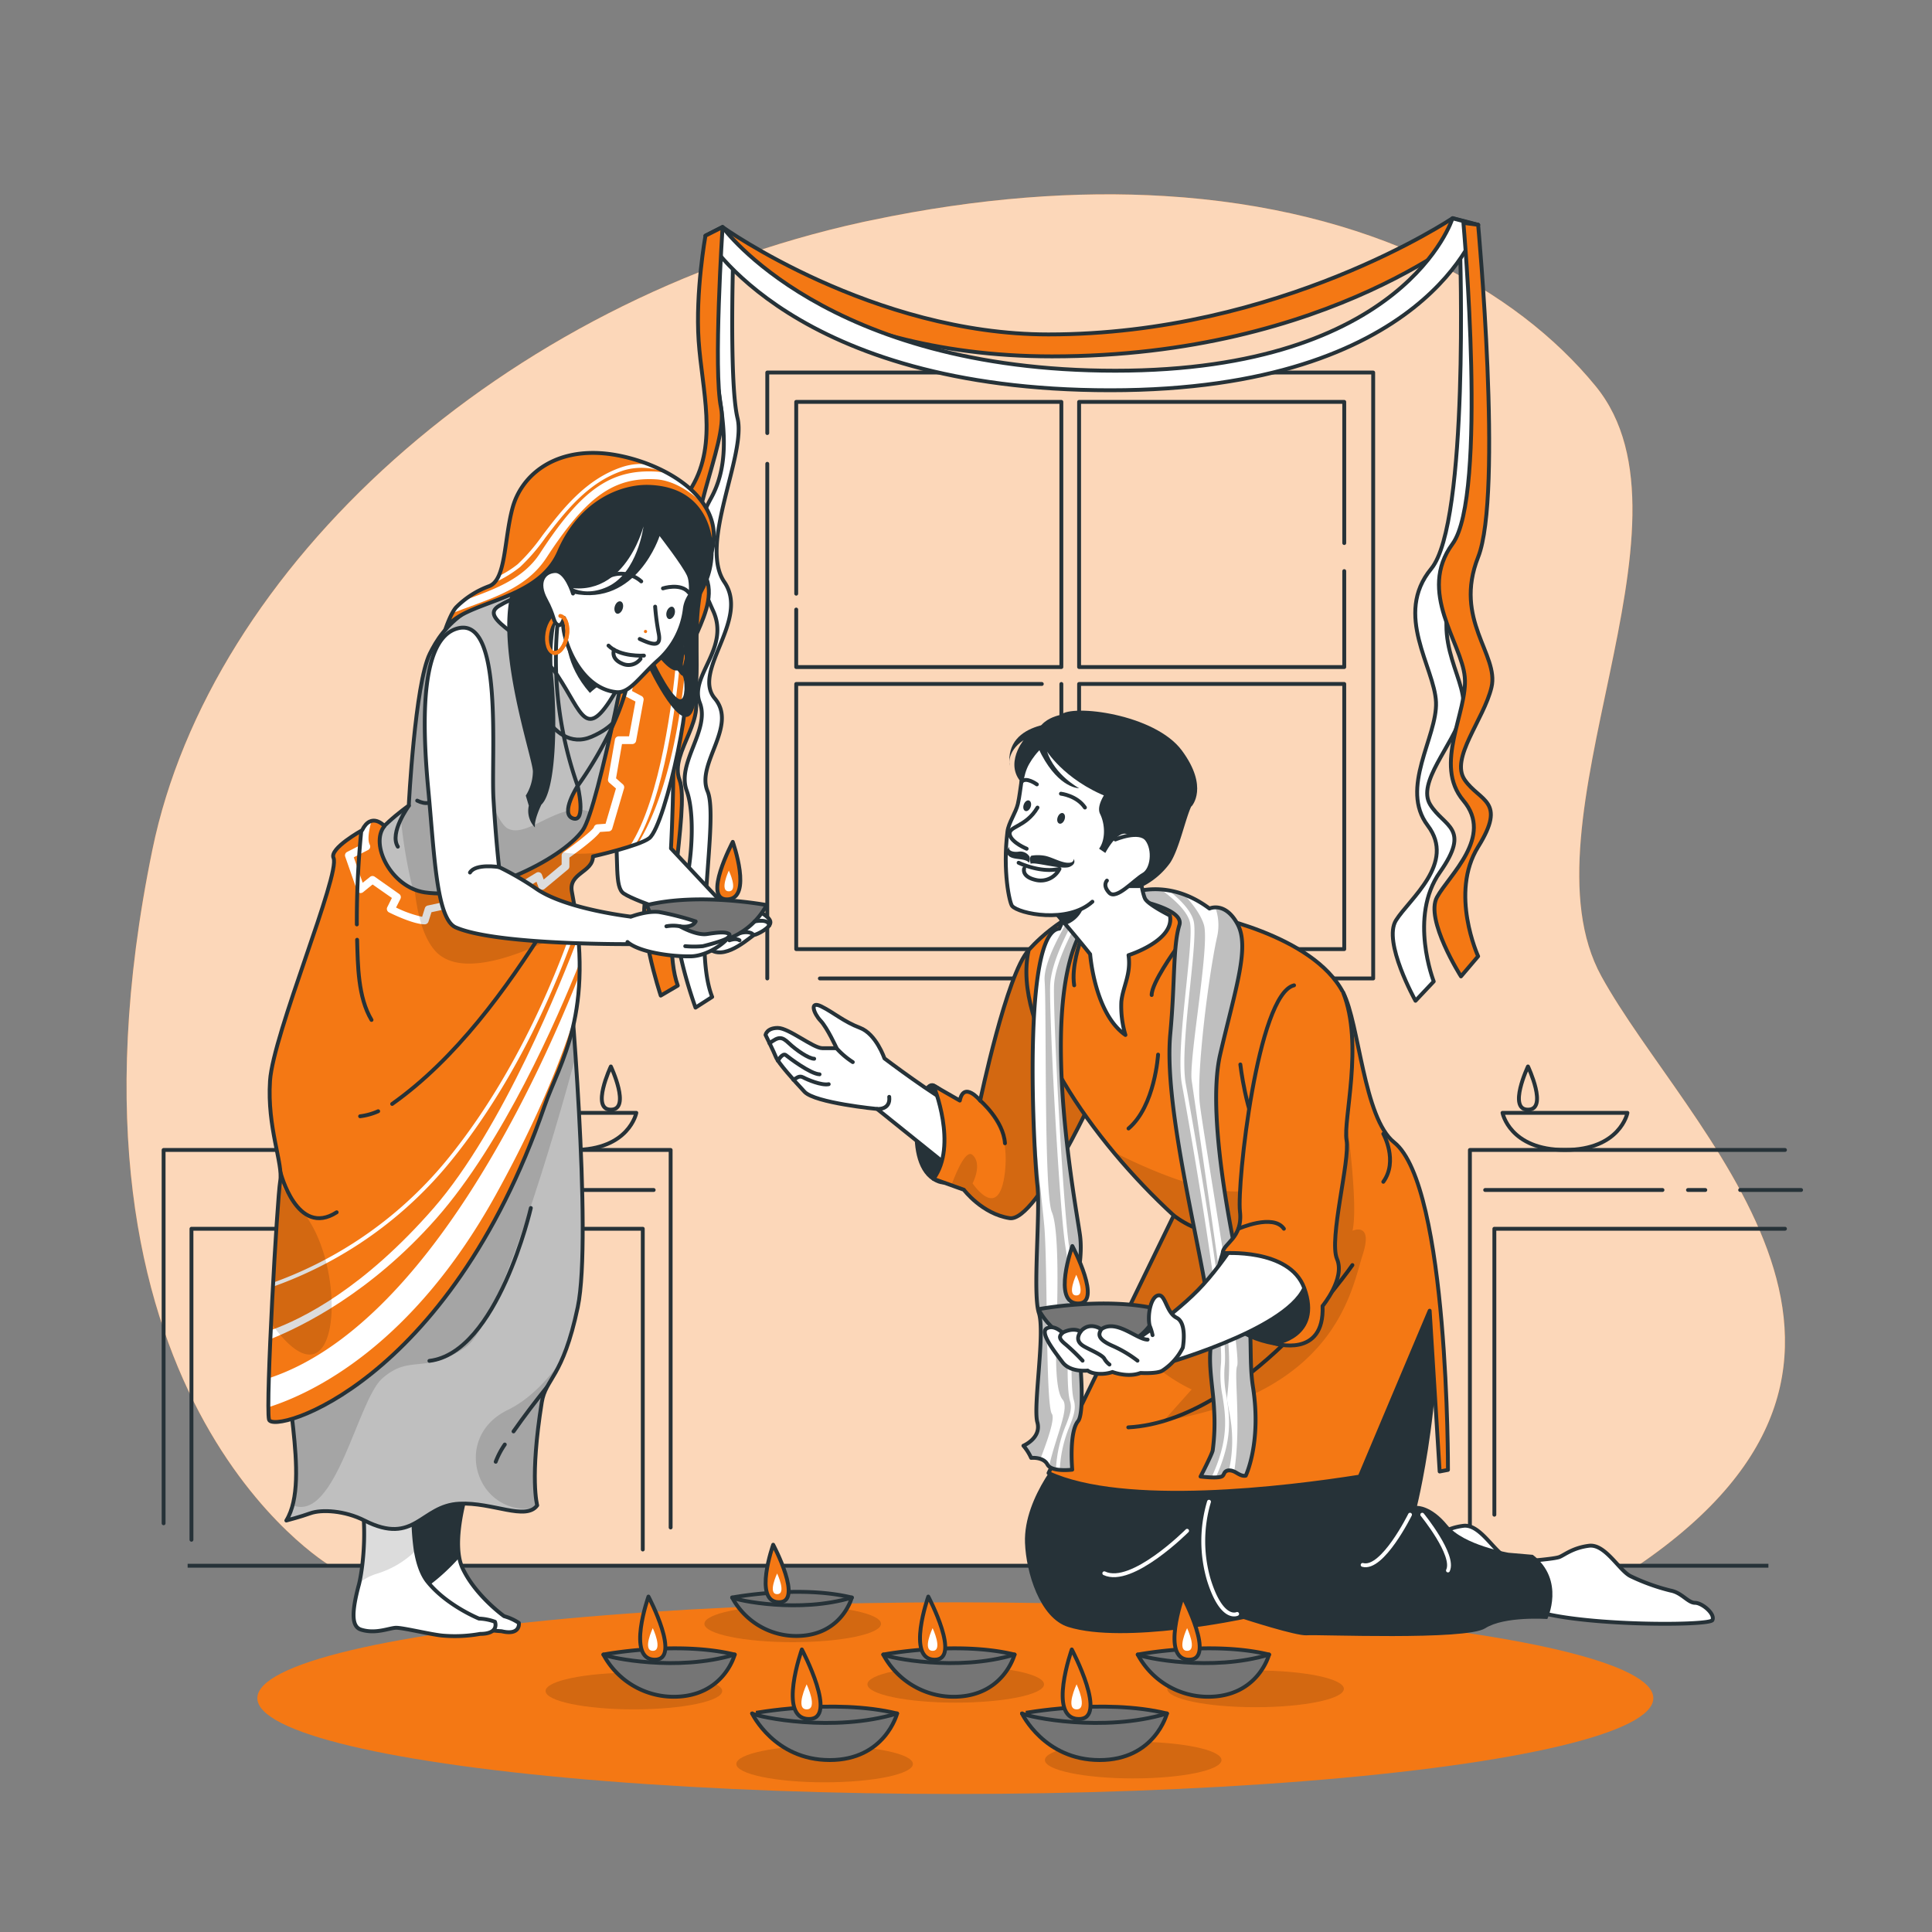 <svg xmlns="http://www.w3.org/2000/svg" xmlns:xlink="http://www.w3.org/1999/xlink" viewBox="0 0 500 500"><rect x="0" y="0" width="500" height="500" fill="#808080" stroke="none"/><defs><clipPath id="freepik--clip-path--inject-92"><path d="M266.22,245.89c-5.69,6.14-12.55,38.94-12.55,38.94s-4.22-5.17-5.27,0l-6.81-3.9s6.38,15.51,0,24.16l7.86,2.82s4.69,6.24,11.84,7.35,23.15-34.68,23.15-34.68Z" style="fill:#F47814;stroke:#263238;stroke-linecap:round;stroke-linejoin:round"></path></clipPath><clipPath id="freepik--clip-path-2--inject-92"><path d="M266.22,245.89s8.1-9.74,20.75-12.9,24.36,3.63,24.36,3.63,28.39,5,36.3,20.3c4.14,8,5.25,32.42,13.18,38.73,14.18,11.28,13.92,84.76,13.92,84.76l-2.15.41L370,339.21,351.9,382.14c-18.86,3-61,8.14-80.54-.91l32.4-66.67C282.59,295.12,261.82,265.43,266.22,245.89Z" style="fill:#F47814;stroke:#263238;stroke-linecap:round;stroke-linejoin:round"></path></clipPath><clipPath id="freepik--clip-path-3--inject-92"><path d="M289.06,233.42c-24.7,5.81-10.6,78.21-9.54,86.39s-2.9,18.46-1.85,20,3.69,25.17,1.32,28-1.5,12.54-1.5,12.54-5.36.69-6.41-1.34-4.22-1.71-4.22-1.71a13,13,0,0,0-2-3.15s4.74-2,3.6-6.08,2.07-23.27.4-28.28.45-26.11-.4-33.23-4.14-65.35,5.69-66.22c0,0,3.16-7.65,6.59-8.92S289.06,233.42,289.06,233.42Z" style="fill:#bfbfbf;stroke:#263238;stroke-linecap:round;stroke-linejoin:round"></path></clipPath><clipPath id="freepik--clip-path-4--inject-92"><path d="M305.23,239.37c-1.71,5.58-1.1,14.66-2.36,28.22-2.12,22.76,12.12,69.55,10.54,80.33-.81,5.51.61,11.61.81,17.14a53.62,53.62,0,0,1-.37,10.29c-.16,1-3.15,6.78-3.15,6.78s4.64.58,5.62-.09c.33-.23.42-.67.66-1,.6-.78,1.84-.54,2.7-.06s1.76,1.13,2.72.92c0,0,4.13-8.54,1.86-23-1.09-6.92,0-14.68-1.62-21.53-2.38-10.28-10.82-47.42-6.86-64.49s7.73-27.81,4.48-33.75-7.25-4-7.25-4c-12.13-9.09-22.81-3-22.81-3S306.68,234.62,305.23,239.37Z" style="fill:#bfbfbf;stroke:#263238;stroke-linecap:round;stroke-linejoin:round"></path></clipPath><clipPath id="freepik--clip-path-5--inject-92"><path d="M124.26,422.85a36.83,36.83,0,0,1-9.26.48c-2.84-.14-10.81-2.15-12.59-2.06s-5.26,1.67-9,.47c-2.37-.77-2.5-4.24-.56-11.53q.08-.27.15-.6c1-4.41,2.22-15.21,0-24.39l14.18,2.21a61.85,61.85,0,0,0,.42,13.81c.52,3.11,1.44,6.07,3,8.05,4.91,6.18,13.36,9.6,13.36,9.6a13.37,13.37,0,0,1,4.14.82S129.37,422.85,124.26,422.85Z" style="fill:#fff;stroke:#263238;stroke-linecap:round;stroke-linejoin:round"></path></clipPath><clipPath id="freepik--clip-path-6--inject-92"><path d="M147.22,250.78s6.19,69.06,2.3,87.52-8.3,18.29-9.32,24.67c-3.15,19.7-1.17,26.62-1.17,26.62-2.94,4.05-11.54-.85-20.15-.44-10,.47-11.49,11-24.55,4.36-5.13-2.61-11.11-2.91-14-1.88-2.53.92-6.23,1.88-6.23,1.88,6.66-10.78-2.34-37.81,1.34-44.66s-5.88-47.48,2.09-73.53C81.31,263.15,147.22,250.78,147.22,250.78Z" style="fill:#bfbfbf;stroke:#263238;stroke-linecap:round;stroke-linejoin:round"></path></clipPath><clipPath id="freepik--clip-path-7--inject-92"><path d="M111.23,169.19c3.29-6.66,10-16.39,35.87-18.58s30.28,20.83,29.49,27.6-3.38,22.55-10,27-27.31,21.48-27.31,21.48-32.38,17.48-42.8-7.56c-1.31-3.13,9.31-10.65,9.31-10.65S107.38,177,111.23,169.19Z" style="fill:#bfbfbf;stroke:#263238;stroke-linecap:round;stroke-linejoin:round"></path></clipPath><clipPath id="freepik--clip-path-8--inject-92"><path d="M164.31,158.81S155,209,150.81,214.87c-5.62,7.81-27.18,18.16-40.88,16.08-8.75-1.34-14.29-12.48-10.43-17.17,0,0-3.39-3.78-5.79,1.09,0,0-8.49,4.69-7.4,7.15,1.85,4.16-15.64,45.56-16.43,57.69s3.43,21.45,2.64,25.94-3.8,57.76-2.91,61.72,46.32-8.9,71.27-81c4-11.57,13.19-24,7.12-55.57-.94-4.9,5.45-5,5.45-9.16,0,0,12-2.71,14.58-4.72,4.32-3.37,12.52-41.95,8.57-42.62Z" style="fill:#F47814;stroke:#263238;stroke-linecap:round;stroke-linejoin:round"></path></clipPath><clipPath id="freepik--clip-path-9--inject-92"><path d="M168.08,126c-6.89-.27-17.66,3.56-23.42,16.88S119.27,155.31,115.22,163c0,0,1.54-4.66,3-6a23.37,23.37,0,0,1,8.44-5.33c4.33-1.71,3.77-12.1,6-20.27s10.29-15,23-14.11,33.15,10.28,28.38,26C184,143.26,185.13,126.65,168.08,126Z" style="fill:#F47814;stroke:#263238;stroke-linecap:round;stroke-linejoin:round"></path></clipPath></defs><g id="freepik--background-simple--inject-92"><path d="M423.84,405.21H85.44s-75.06-44.12-46-185.31c15-73,90.47-142.09,184-162.47L225.5,57c28-5.88,53.37-7.64,75.89-6.27,53.36,3.23,90.94,24,111.55,49.19,29.31,35.79-20.34,113.07,1.51,152.76S503.94,350.75,423.84,405.21Z" style="fill:#F47814"></path><path d="M423.84,405.21H85.44s-75.06-44.12-46-185.31c15-73,90.47-142.09,184-162.47L225.5,57c28-5.88,53.37-7.64,75.89-6.27,53.36,3.23,90.94,24,111.55,49.19,29.31,35.79-20.34,113.07,1.51,152.76S503.94,350.75,423.84,405.21Z" style="fill:#fff;opacity:0.7"></path></g><g id="freepik--Window--inject-92"><polyline points="380.41 404.31 380.41 297.61 461.95 297.61" style="fill:none;stroke:#263238;stroke-linecap:round;stroke-linejoin:round"></polyline><polyline points="386.74 392.01 386.74 318 461.95 318" style="fill:none;stroke:#263238;stroke-linecap:round;stroke-linejoin:round"></polyline><path d="M388.85,288h32.33s-1.85,9.6-16.17,9.6S388.85,288,388.85,288Z" style="fill:none;stroke:#263238;stroke-linecap:round;stroke-linejoin:round"></path><path d="M395.44,276s-5.28,11.18,0,11.18S395.44,276,395.44,276Z" style="fill:none;stroke:#263238;stroke-linecap:round;stroke-linejoin:round"></path><line x1="384.36" y1="307.97" x2="430.25" y2="307.97" style="fill:none;stroke:#263238;stroke-linecap:round;stroke-linejoin:round"></line><line x1="436.85" y1="307.97" x2="441.33" y2="307.97" style="fill:none;stroke:#263238;stroke-linecap:round;stroke-linejoin:round"></line><line x1="450.35" y1="307.97" x2="466.12" y2="307.97" style="fill:none;stroke:#263238;stroke-linecap:round;stroke-linejoin:round"></line><polyline points="173.56 395.31 173.56 297.61 92.01 297.61 42.34 297.61 42.34 394.23" style="fill:none;stroke:#263238;stroke-linecap:round;stroke-linejoin:round"></polyline><polyline points="166.35 401.01 166.35 318 91.13 318 49.55 318 49.55 398.49" style="fill:none;stroke:#263238;stroke-linecap:round;stroke-linejoin:round"></polyline><path d="M164.68,288H132.35s1.84,9.6,16.16,9.6S164.68,288,164.68,288Z" style="fill:none;stroke:#263238;stroke-linecap:round;stroke-linejoin:round"></path><path d="M158.09,276s5.27,11.18,0,11.18S158.09,276,158.09,276Z" style="fill:none;stroke:#263238;stroke-linecap:round;stroke-linejoin:round"></path><line x1="169.17" y1="307.97" x2="123.27" y2="307.97" style="fill:none;stroke:#263238;stroke-linecap:round;stroke-linejoin:round"></line><line x1="116.68" y1="307.97" x2="112.2" y2="307.97" style="fill:none;stroke:#263238;stroke-linecap:round;stroke-linejoin:round"></line><line x1="103.18" y1="307.97" x2="87.41" y2="307.97" style="fill:none;stroke:#263238;stroke-linecap:round;stroke-linejoin:round"></line><polyline points="198.57 112.08 198.57 96.41 355.38 96.41 355.38 253.22 212.18 253.22" style="fill:none;stroke:#263238;stroke-linecap:round;stroke-linejoin:round"></polyline><line x1="198.57" y1="253.22" x2="198.57" y2="120.03" style="fill:none;stroke:#263238;stroke-linecap:round;stroke-linejoin:round"></line><polyline points="206.06 153.65 206.06 104.01 274.68 104.01 274.68 172.63 206.06 172.63 206.06 157.75" style="fill:none;stroke:#263238;stroke-linecap:round;stroke-linejoin:round"></polyline><polyline points="347.89 147.8 347.89 172.63 279.27 172.63 279.27 104.01 347.89 104.01 347.89 140.54" style="fill:none;stroke:#263238;stroke-linecap:round;stroke-linejoin:round"></polyline><polyline points="274.68 177.01 274.68 245.63 206.06 245.63 206.06 177.01 269.62 177.01" style="fill:none;stroke:#263238;stroke-linecap:round;stroke-linejoin:round"></polyline><polyline points="297.89 245.63 279.27 245.63 279.27 177.01 347.89 177.01 347.89 245.63 307.68 245.63" style="fill:none;stroke:#263238;stroke-linecap:round;stroke-linejoin:round"></polyline></g><g id="freepik--Floor--inject-92"><ellipse cx="247.24" cy="439.48" rx="180.64" ry="24.8" style="fill:#F47814"></ellipse><line x1="48.56" y1="405.21" x2="457.66" y2="405.21" style="fill:none;stroke:#263238;stroke-miterlimit:10"></line></g><g id="freepik--Ribbon--inject-92"><path d="M189.87,62.33s-1.31,36.38,1,45.89-10.09,32.64-3.41,42.4-8.49,23-2.47,30.14-4.92,16.85-1.88,24S179,244.62,184.31,258L180,260.77s-7.22-19.7-4.25-26.36,4.58-22.61,1.95-29.84,6.15-15.7,3.4-22.71,7.9-14,3.47-23.76-6.93-17.59-.55-29.19,1.81-25.21.55-37.83a107.82,107.82,0,0,1,1-25.52Z" style="fill:#fff;stroke:#263238;stroke-linecap:round;stroke-linejoin:round"></path><path d="M381.6,65.69s2.56,69.32-4.77,85.21,4,25.49,1.57,33.82-11.82,17.75-8.25,23.54,10.63,5.91,2.49,17.48S371.05,254,371.05,254l-4.72,5s-8.54-15.24-5.05-20.82,15.59-14.8,8.22-24.53,2.49-22.91,2.14-31.91-11.06-22.66-1.24-34.55,7.46-82.8,7.46-82.8Z" style="fill:#fff;stroke:#263238;stroke-linecap:round;stroke-linejoin:round"></path><path d="M187,58.76s38.83,27.79,84.33,27.79c59.88,0,104.62-30.1,104.62-30.1l6.63,1.73s-38,34.05-110.33,34.05c-61.67,0-89.64-31.2-89.64-31.2Z" style="fill:#F47814;stroke:#263238;stroke-linecap:round;stroke-linejoin:round"></path><path d="M182.57,61S204.92,101,287.35,101s95.19-42.77,95.19-42.77l-6.63-1.73S363.7,95.94,288.67,95.94,187,58.76,187,58.76Z" style="fill:#fff;stroke:#263238;stroke-linecap:round;stroke-linejoin:round"></path><path d="M382.54,58.18s6.43,69.71,0,86S388,169.4,386,177.85s-10.81,18.38-6.92,24,10.94,5.3,3.46,17.31,0,28.32,0,28.32l-4.44,5.21s-9.37-14.74-6.21-20.5,14.74-15.65,6.84-25,1.2-23,.35-32-12.3-22-3.17-34.43,2.82-83.08,2.82-83.08Z" style="fill:#F47814;stroke:#263238;stroke-linecap:round;stroke-linejoin:round"></path><path d="M187,58.76s-2.43,37.18-.4,46.75-11.09,32.32-4.71,42.28-9.2,22.69-3.4,30.06-5.44,16.68-2.62,24-5.38,39.68-.46,53.22L171,257.66s-6.61-19.92-3.44-26.48,5.28-22.46,2.88-29.76,6.63-15.51,4.1-22.6,8.33-13.72,4.2-23.64-6.39-17.79.35-29.19,2.58-25.15,1.72-37.8S182.57,61,182.57,61Z" style="fill:#F47814;stroke:#263238;stroke-linecap:round;stroke-linejoin:round"></path></g><g id="freepik--character-2--inject-92"><path d="M241.59,280.93c-3.39-1.71-7.89,19.08,0,24.16s7.89-11.93,6.41-15.88S244.77,282.53,241.59,280.93Z" style="fill:#263238;stroke:#263238;stroke-miterlimit:10"></path><path d="M247.34,303.36,227,287s-16.08-1.55-18.79-4.45-6.78-7.42-7.41-9-2.68-5.71-2.68-5.71.29-1.81,3.16-1.81,9.17,5.24,11.54,5.24h3.69s-2.39-5.26-4.15-7.11-3-5.28.2-3.7,5.8,3.95,10,5.54,6.33,7.91,6.33,7.91,13.19,10,18.46,12.4" style="fill:#fff;stroke:#263238;stroke-linecap:round;stroke-linejoin:round"></path><path d="M266.22,245.89c-5.69,6.14-12.55,38.94-12.55,38.94s-4.22-5.17-5.27,0l-6.81-3.9s6.38,15.51,0,24.16l7.86,2.82s4.69,6.24,11.84,7.35,23.15-34.68,23.15-34.68Z" style="fill:#F47814"></path><g style="clip-path:url(#freepik--clip-path--inject-92)"><path d="M253.67,284.83s6,5.12,6.41,11.05" style="fill:none;stroke:#263238;stroke-linecap:round;stroke-linejoin:round"></path><path d="M284.44,280.58s-16,35.8-23.15,34.68-11.84-7.35-11.84-7.35l-3.24-1.16c1.55-4.16,3.87-9.3,5.49-7.84,2.64,2.38,0,7.35,0,7.35s6.86,10.32,8.38-2.9c1-9.06-1.92-14-6.41-18.53,1.37-6.33,7.57-33.56,12.55-38.94Z" style="fill-opacity:0.7;opacity:0.2"></path></g><path d="M266.22,245.89c-5.69,6.14-12.55,38.94-12.55,38.94s-4.22-5.17-5.27,0l-6.81-3.9s6.38,15.51,0,24.16l7.86,2.82s4.69,6.24,11.84,7.35,23.15-34.68,23.15-34.68Z" style="fill:none;stroke:#263238;stroke-linecap:round;stroke-linejoin:round"></path><path d="M362.65,398.84s7.12-.53,8.44-1.06,3.42-2.37,7.64-2.9,7.92,6.59,10.82,7.91a53.65,53.65,0,0,0,10.28,3.7c2.9.52,4.49,3.16,6.33,3.16s5.28,2.9,4.49,4.48-37.45,1.59-48-3.16S362.65,398.84,362.65,398.84Z" style="fill:#fff;stroke:#263238;stroke-linecap:round;stroke-linejoin:round"></path><path d="M395.16,404s7.13-.53,8.44-1.06,3.43-2.37,7.65-2.9,7.91,6.59,10.82,7.91a52.93,52.93,0,0,0,10.28,3.69c2.9.53,4.49,3.17,6.33,3.17s5.28,2.9,4.48,4.48-37.45,1.59-48-3.16S395.16,404,395.16,404Z" style="fill:#fff;stroke:#263238;stroke-linecap:round;stroke-linejoin:round"></path><path d="M276.07,375.13s-11.26,12-10.8,24.17c.29,7.6,3.81,19.47,11.23,21.77C291,425.59,321.85,419,321.85,419s13.71,4.46,16.35,4.21,41.16,1.39,46.16-1.81,16.08-2.4,16.08-2.4,4.75-10-3.75-16.61l-6.27-.54s-11.61-1.93-15.83-7.12-7.86-5-7.86-5,10.24-41.45,2.35-71.15c-2-7.39-64.67,0-64.67,0Z" style="fill:#263238"></path><path d="M266.22,245.89s8.1-9.74,20.75-12.9,24.36,3.63,24.36,3.63,28.39,5,36.3,20.3c4.14,8,5.25,32.42,13.18,38.73,14.18,11.28,13.92,84.76,13.92,84.76l-2.15.41L370,339.21,351.9,382.14c-18.86,3-61,8.14-80.54-.91l32.4-66.67C282.59,295.12,261.82,265.43,266.22,245.89Z" style="fill:#F47814"></path><g style="clip-path:url(#freepik--clip-path-2--inject-92)"><path d="M303.76,314.56s8.21,6.57,12.68,2.78" style="fill:none;stroke:#263238;stroke-linecap:round;stroke-linejoin:round"></path><path d="M279.55,243.76S277.22,250.19,278,255" style="fill:none;stroke:#263238;stroke-linecap:round;stroke-linejoin:round"></path><path d="M304.16,245.89s-6.11,8.45-6.11,11.62" style="fill:none;stroke:#263238;stroke-linecap:round;stroke-linejoin:round"></path><path d="M358,293.43s3.92,7,0,12.42" style="fill:none;stroke:#263238;stroke-linecap:round;stroke-linejoin:round"></path><path d="M350,327.4s-27.89,40.38-58,42" style="fill:none;stroke:#263238;stroke-linecap:round;stroke-linejoin:round"></path><path d="M321,275.48s1.44,12.62,5.35,19.21" style="fill:none;stroke:#263238;stroke-linecap:round;stroke-linejoin:round"></path><path d="M299.71,272.93s-.79,13.32-7.65,19.12" style="fill:none;stroke:#263238;stroke-linecap:round;stroke-linejoin:round"></path><path d="M352.65,324.76c-2.84,8.7-6.62,35.61-51.54,43l7.3-8.18s-12-5.17-18.43-16.66l13.78-28.35a170.37,170.37,0,0,1-15.68-16.51c6.06,3.12,25.48,12.48,35.63,9.83,12.13-3.17,24.86-17.52,24.86-17.52s3,21.65,1.45,28.16C350,318.52,355.48,316.05,352.65,324.76Z" style="fill-opacity:0.7;opacity:0.2"></path></g><path d="M266.22,245.89s8.1-9.74,20.75-12.9,24.36,3.63,24.36,3.63,28.39,5,36.3,20.3c4.14,8,5.25,32.42,13.18,38.73,14.18,11.28,13.92,84.76,13.92,84.76l-2.15.41L370,339.21,351.9,382.14c-18.86,3-61,8.14-80.54-.91l32.4-66.67C282.59,295.12,261.82,265.43,266.22,245.89Z" style="fill:none;stroke:#263238;stroke-linecap:round;stroke-linejoin:round"></path><path d="M289.06,233.42c-24.7,5.81-10.6,78.21-9.54,86.39s-2.9,18.46-1.85,20,3.69,25.17,1.32,28-1.5,12.54-1.5,12.54-5.36.69-6.41-1.34-4.22-1.71-4.22-1.71a13,13,0,0,0-2-3.15s4.74-2,3.6-6.08,2.07-23.27.4-28.28.45-26.11-.4-33.23-4.14-65.35,5.69-66.22c0,0,3.16-7.65,6.59-8.92S289.06,233.42,289.06,233.42Z" style="fill:#bfbfbf"></path><g style="clip-path:url(#freepik--clip-path-3--inject-92)"><path d="M277.9,362.33c.66,2.26-.1,4.22-1.06,6.71a32.89,32.89,0,0,0-2.57,11.43c-.34,0-.68-.08-1-.14a34,34,0,0,1,2.65-11.65c.92-2.4,1.59-4.13,1-6.07-.78-2.68-.66-9.49-.51-17.37s.31-16.95-.57-21.91c-1.69-9.46-4.35-61.05-4.06-68.32s6.79-18,7.07-18.42l.85.52c-.06.11-6.63,10.94-6.92,17.94-.29,7.25,2.36,58.67,4,68.1.64,3.57.74,9.13.7,14.91,0,0,0,0,0,0,0,.45,0,.9,0,1.36,0,2,0,3.92-.09,5.83C277.29,352.73,277.16,359.8,277.9,362.33Z" style="fill:#fff"></path><path d="M275,362.21c1.87,2.17-1.64,9.12-3.53,17.36a1.73,1.73,0,0,1-.4-.5,3,3,0,0,0-1.85-1.44c2-5.14,3.84-10.55,3-11.73-1.59-2.37-1.09-35.6-1.87-47.47-.31-4.76-2.26-19.14-3.05-34.87-.36-19,.6-42.61,6.83-43.16,0,0,3.15-7.64,6.58-8.91-.32.46-10.89,15.44-10.36,22.39s-.23,54.81,1.87,59.81,1.31,24.78,1.31,27.68S272.47,359.24,275,362.21Z" style="fill:#fff"></path></g><path d="M289.06,233.42c-24.7,5.81-10.6,78.21-9.54,86.39s-2.9,18.46-1.85,20,3.69,25.17,1.32,28-1.5,12.54-1.5,12.54-5.36.69-6.41-1.34-4.22-1.71-4.22-1.71a13,13,0,0,0-2-3.15s4.74-2,3.6-6.08,2.07-23.27.4-28.28.45-26.11-.4-33.23-4.14-65.35,5.69-66.22c0,0,3.16-7.65,6.59-8.92S289.06,233.42,289.06,233.42Z" style="fill:none;stroke:#263238;stroke-linecap:round;stroke-linejoin:round"></path><path d="M305.23,239.37c-1.71,5.58-1.1,14.66-2.36,28.22-2.12,22.76,12.12,69.55,10.54,80.33-.81,5.51.61,11.61.81,17.14a53.62,53.62,0,0,1-.37,10.29c-.16,1-3.15,6.78-3.15,6.78s4.64.58,5.62-.09c.33-.23.42-.67.66-1,.6-.78,1.84-.54,2.7-.06s1.76,1.13,2.72.92c0,0,4.13-8.54,1.86-23-1.09-6.92,0-14.68-1.62-21.53-2.38-10.28-10.82-47.42-6.86-64.49s7.73-27.81,4.48-33.75-7.25-4-7.25-4c-12.13-9.09-22.81-3-22.81-3S306.68,234.62,305.23,239.37Z" style="fill:#bfbfbf"></path><g style="clip-path:url(#freepik--clip-path-4--inject-92)"><path d="M314.64,382.35c-.35,0-.73,0-1.1,0,4.58-9.84,3.67-15.69,2.86-21a28.2,28.2,0,0,1-.46-7.91c1.06-8.79-6.89-55.52-10.05-72.78-1-5.36.13-16.07,1.11-25.52.77-7.4,1.5-14.38.93-16.57-.81-3.12-4.81-6.43-7.53-8.39a18.24,18.24,0,0,1,2,.24h0c2.66,2.06,5.75,5,6.5,7.9.61,2.36-.09,9.11-.9,16.92-1,9.38-2.08,20-1.12,25.24.11.62,11.35,62.34,10.06,73.08a27.1,27.1,0,0,0,.45,7.63C318.22,366.59,319.13,372.51,314.64,382.35Z" style="fill:#fff"></path><path d="M319.41,380.85a3,3,0,0,0-1.37-.29c2.22-10-.61-16.79-.48-18.88a70,70,0,0,0,0-17.41c-1.13-10-8.36-59.07-9.15-64.63s4.74-35.06,3.16-40.31c-.81-2.71-3.1-5.62-5.13-7.81a25.85,25.85,0,0,1,6.57,3.63,3.79,3.79,0,0,1,1.51-.32,13.57,13.57,0,0,1,.41,7.85c-2.3,10.61-5.26,35.09-4.44,42.76s10.9,65.2,9.68,68.08C319.3,355.59,321.29,368.9,319.41,380.85Z" style="fill:#fff"></path></g><path d="M305.23,239.37c-1.71,5.58-1.1,14.66-2.36,28.22-2.12,22.76,12.12,69.55,10.54,80.33-.81,5.51.61,11.61.81,17.14a53.62,53.62,0,0,1-.37,10.29c-.16,1-3.15,6.78-3.15,6.78s4.64.58,5.62-.09c.33-.23.42-.67.66-1,.6-.78,1.84-.54,2.7-.06s1.76,1.13,2.72.92c0,0,4.13-8.54,1.86-23-1.09-6.92,0-14.68-1.62-21.53-2.38-10.28-10.82-47.42-6.86-64.49s7.73-27.81,4.48-33.75-7.25-4-7.25-4c-12.13-9.09-22.81-3-22.81-3S306.68,234.62,305.23,239.37Z" style="fill:none;stroke:#263238;stroke-linecap:round;stroke-linejoin:round"></path><path d="M292.06,247.2c.72,4.92-1.48,8.15-1.86,12.08a25.88,25.88,0,0,0,1.06,8.57c-8-5.53-9.13-20.9-9.13-20.9-1.39-1.79-3.89-4.78-6.29-7.62l-3.92-4.61L269.59,232l24.34-12.35s1.45,11.49,2.5,13.07,6.34,4.21,6.34,4.21C304.09,243.42,292.06,247.2,292.06,247.2Z" style="fill:#fff;stroke:#263238;stroke-linecap:round;stroke-linejoin:round"></path><path d="M316.44,324.37c-1.41,3.72-6,19.81,13.41,23.32s10.68-33,5.95-33.95S316.44,324.37,316.44,324.37Z" style="fill:#263238;stroke:#263238;stroke-miterlimit:10"></path><path d="M324.5,313.74s-6.85,12.4-14.5,20.18-19.8,15.4-19.8,15.4l9.27,4.2s33.06-9,38.07-20.16-.11-18.3-.11-18.3" style="fill:#fff;stroke:#263238;stroke-linecap:round;stroke-linejoin:round"></path><path d="M334.9,255c-9.49,2.27-14.8,51.47-14,58.52s-4.47,8.26-4.47,10.82c0,0,17.3-1.41,21.1,9,4.61,12.65-7.69,14.33-7.69,14.33s13,4,12.44-9.68c0,0,5.91-7.12,3.74-12.16s3.41-25.61,2.47-30.73,4.47-24.87-.87-38.2" style="fill:#F47814;stroke:#263238;stroke-linecap:round;stroke-linejoin:round"></path><path d="M299.71,338.82s-2.55,9.95-14.39,9.95a18.81,18.81,0,0,1-16.57-9.95S286.13,335.51,299.71,338.82Z" style="fill:#757575;stroke:#263238;stroke-linecap:round;stroke-linejoin:round"></path><path d="M277.52,322.47s8,15.08,1.38,14.88S277.52,322.47,277.52,322.47Z" style="fill:#F47814;stroke:#263238;stroke-linecap:round;stroke-linejoin:round"></path><path d="M278.54,329.91s2.52,5.37,0,5.35S278.54,329.91,278.54,329.91Z" style="fill:#fff"></path><path d="M297,346.69c-2.8,0-8.11-5.44-12-2.68,0,0-3-2.17-5.36.6,0,0-1.65-1.25-4.68.3,0,0-2.13-2.19-4.05-1.13s2,6,4.05,8.74,6.53,2.18,6.53,2.18c1.26,1,4.23,1.14,6.41.37,0,0,3.95,1.53,7.27.25,0,0,4.37.26,5.68-.62a15,15,0,0,0,5.26-5.93s1.19-6.33-1.58-7.72-2.88-6.26-4.84-5.79-2.76,5.3-2.17,7.8a13.73,13.73,0,0,1,.76,2.47" style="fill:#fff;stroke:#263238;stroke-linecap:round;stroke-linejoin:round"></path><path d="M216.48,271.28a20.89,20.89,0,0,0,4.22,3.59" style="fill:none;stroke:#263238;stroke-linecap:round;stroke-linejoin:round"></path><path d="M199.14,270c2.38-1.77,3.17-1.79,5.05,0s5.14,4,6.52,4" style="fill:none;stroke:#263238;stroke-linecap:round;stroke-linejoin:round"></path><path d="M201.32,274.53s1.19-2.16,2.08-1.45,6.33,4.85,8.7,4.95" style="fill:none;stroke:#263238;stroke-linecap:round;stroke-linejoin:round"></path><path d="M205.32,279.43c.75-.31,1.44-1.2,2.53-.61s4.74,2.15,6.62,1.77" style="fill:none;stroke:#263238;stroke-linecap:round;stroke-linejoin:round"></path><path d="M227,287s3.52.32,3.13-3.14" style="fill:none;stroke:#263238;stroke-linecap:round;stroke-linejoin:round"></path><path d="M280.78,233.33a7.53,7.53,0,0,1-4.94,6l-3.92-4.61C276.14,233.87,280.78,233.33,280.78,233.33Z" style="fill:#263238"></path><path d="M276.53,186.93s-16.61-.84-15.24,11.21c0,0-.91-3.56,3.61-6.59,0,0-6.22,7.64,1.45,12.66s18.09-7.53,18.09-7.53Z" style="fill:#263238"></path><path d="M282.71,233.36c-6.41,5.77-19.07,3.11-20.78,1.1-.65-.77-2.48-8.94-1.2-19.27.28-2.25,2.17-4.88,2.69-7.12.89-3.92.67-7.37,2.49-10.59,3.67-6.47,11.68-11.77,26-6.94,26.49,8.91,9.28,36-3.86,38" style="fill:#fff;stroke:#263238;stroke-linecap:round;stroke-linejoin:round"></path><path d="M268.5,209c-3.09,5.24-7.8,4.77-7.15,7.12.57,2,4.35,3.53,4.35,3.53" style="fill:#fff;stroke:#263238;stroke-linecap:round;stroke-linejoin:round"></path><path d="M274.57,205.41s4.08.46,6.21,3.58" style="fill:none;stroke:#263238;stroke-linecap:round;stroke-linejoin:round"></path><path d="M275.49,212.13c-.27.75-.89,1.21-1.38,1s-.65-.93-.37-1.68.9-1.21,1.38-1S275.77,211.38,275.49,212.13Z" style="fill:#263238"></path><path d="M266.72,208.87c-.28.75-.9,1.21-1.39,1s-.65-.94-.37-1.69.9-1.21,1.38-1S267,208.12,266.72,208.87Z" style="fill:#263238"></path><path d="M268.34,203s-2.91-2.14-4-.6" style="fill:none;stroke:#263238;stroke-linecap:round;stroke-linejoin:round"></path><path d="M263.62,223.28s5.59,2.74,10.57,1.59a5.42,5.42,0,0,1-5.85,2.92c-4.07-.82-3.29-3-3.29-3" style="fill:none;stroke:#263238;stroke-linecap:round;stroke-linejoin:round"></path><path d="M286.75,202.23a3.41,3.41,0,0,1,.72,1.14s-4.09,4.6-2.77,7.27,1.45,6.68-.26,9l1.62,1.1s4.71-9.11,7.35-2.68a12.74,12.74,0,0,1-1.35,11.77h2.8a19.92,19.92,0,0,0,8-6.57c2.36-3.62,3.94-11.51,5.51-14.72Z" style="fill:#263238"></path><path d="M288.66,217.26s6.2-2.64,8.18,0,1.45,7.78-.93,9.1-7,6.63-8.83,4.7-.61-3.16-.61-3.16" style="fill:#fff;stroke:#263238;stroke-linecap:round;stroke-linejoin:round"></path><path d="M274.57,185s-9.68,1.57-5,10.35,9.71,8.64,9.71,8.64-6.31-3.36-8.3-9.49c0,0,5.4,8.62,18.45,12.75s19,1.36,19,1.36,4.47-4.88-2.56-14.38S277.36,182.18,274.57,185Z" style="fill:#263238"></path><path d="M266.93,221.45a10.23,10.23,0,0,1,3.32,0c1.83.29,4.15,1.73,6,1.83s1.58-1,1.58-1,.94,1.22-1,2.06-9.24-1.38-10.08-.79C266.74,223.57,266.24,221.89,266.93,221.45Z" style="fill:#263238"></path><path d="M266.34,223.28s.4-1.19,0-1.73a2.79,2.79,0,0,0-2.72-1.14c-1.43.2-2.88-.25-2.33-1.29,0,0-1.43,1.44-.12,2.48S265.26,222,266.34,223.28Z" style="fill:#263238"></path><path d="M320.17,417.68s-3.92,2-7.28-8.66a35.65,35.65,0,0,1,0-20.37" style="fill:none;stroke:#fff;stroke-linecap:round;stroke-linejoin:round"></path><path d="M307.22,396.16s-14.31,14.38-21.43,11" style="fill:none;stroke:#fff;stroke-linecap:round;stroke-linejoin:round"></path><path d="M368.08,392s8.55,10.48,6.65,14.44" style="fill:none;stroke:#fff;stroke-linecap:round;stroke-linejoin:round"></path><path d="M364.91,392s-7.12,14.44-12.26,13" style="fill:none;stroke:#fff;stroke-linecap:round;stroke-linejoin:round"></path><path d="M320.5,318s9-4,11.77,0" style="fill:none;stroke:#263238;stroke-linecap:round;stroke-linejoin:round"></path><path d="M285,344c-.51,1-1.45,2.34,2.75,4.23a31.43,31.43,0,0,1,6.63,3.91" style="fill:none;stroke:#263238;stroke-linecap:round;stroke-linejoin:round"></path><path d="M279.66,344.61c-1.24,1.86-.54,3,.89,3.84s4.7,2.17,5.24,3.16a4.88,4.88,0,0,0,1.34,1.53" style="fill:none;stroke:#263238;stroke-linecap:round;stroke-linejoin:round"></path><path d="M275,344.91c-.86.86-1.16,1.45.77,3a53,53,0,0,1,4.4,4.23" style="fill:none;stroke:#263238;stroke-linecap:round;stroke-linejoin:round"></path></g><g id="freepik--character-1--inject-92"><path d="M129.8,422.16a36.93,36.93,0,0,1-9.11-1.68c-2.74-.79-10-4.61-11.77-4.93-1.47-.28-4.36.19-7.22-.87a8.75,8.75,0,0,1-1.61-.77c-2.13-1.3-1.45-4.7,2.14-11.34a61.07,61.07,0,0,0,5.94-22.7c0-.53,0-1.05,0-1.57l2.86,1.17,10.42,4.28s-4,11.69-2.59,19.34a11.31,11.31,0,0,0,.84,2.73c3.34,7.15,10.76,12.45,10.76,12.45a13.18,13.18,0,0,1,3.83,1.75S134.78,423.35,129.8,422.16Z" style="fill:#fff;stroke:#263238;stroke-linecap:round;stroke-linejoin:round"></path><path d="M118.9,403.09c-4.05,4.47-9.79,9.63-15.88,11.36a6.54,6.54,0,0,1-1.32.23,8.75,8.75,0,0,1-1.61-.77c-2.13-1.3-1.45-4.7,2.14-11.34a61.07,61.07,0,0,0,5.94-22.7,26.57,26.57,0,0,1,2.9-.4l10.42,4.28S117.5,395.44,118.9,403.09Z" style="fill:#263238"></path><path d="M195.21,235.31s3.76,1.56,4.15,3.15-3.56,3.44-4.15,3.5-7,6.43-11.12,3.95S195.21,235.31,195.21,235.31Z" style="fill:#fff;stroke:#263238;stroke-linecap:round;stroke-linejoin:round"></path><path d="M124.26,422.85a36.83,36.83,0,0,1-9.26.48c-2.84-.14-10.81-2.15-12.59-2.06s-5.26,1.67-9,.47c-2.37-.77-2.5-4.24-.56-11.53q.08-.27.15-.6c1-4.41,2.22-15.21,0-24.39l14.18,2.21a61.85,61.85,0,0,0,.42,13.81c.52,3.11,1.44,6.07,3,8.05,4.91,6.18,13.36,9.6,13.36,9.6a13.37,13.37,0,0,1,4.14.82S129.37,422.85,124.26,422.85Z" style="fill:#fff"></path><g style="clip-path:url(#freepik--clip-path-5--inject-92)"><path d="M107.65,401.24a24.54,24.54,0,0,1-10,6,13.79,13.79,0,0,0-4.65,2.4c1-4.41,2.22-15.21,0-24.39l14.18,2.21A61.85,61.85,0,0,0,107.65,401.24Z" style="fill-opacity:0.7;opacity:0.2"></path></g><path d="M124.26,422.85a36.83,36.83,0,0,1-9.26.48c-2.84-.14-10.81-2.15-12.59-2.06s-5.26,1.67-9,.47c-2.37-.77-2.5-4.24-.56-11.53q.08-.27.15-.6c1-4.41,2.22-15.21,0-24.39l14.18,2.21a61.85,61.85,0,0,0,.42,13.81c.52,3.11,1.44,6.07,3,8.05,4.91,6.18,13.36,9.6,13.36,9.6a13.37,13.37,0,0,1,4.14.82S129.37,422.85,124.26,422.85Z" style="fill:none;stroke:#263238;stroke-linecap:round;stroke-linejoin:round"></path><path d="M147.22,250.78s6.19,69.06,2.3,87.52-8.3,18.29-9.32,24.67c-3.15,19.7-1.17,26.62-1.17,26.62-2.94,4.05-11.54-.85-20.15-.44-10,.47-11.49,11-24.55,4.36-5.13-2.61-11.11-2.91-14-1.88-2.53.92-6.23,1.88-6.23,1.88,6.66-10.78-2.34-37.81,1.34-44.66s-5.88-47.48,2.09-73.53C81.31,263.15,147.22,250.78,147.22,250.78Z" style="fill:#bfbfbf"></path><g style="clip-path:url(#freepik--clip-path-6--inject-92)"><path d="M149,273.3C143.77,293,129.08,343,120.36,348.77c-10.81,7.11-14.2,1.56-21.47,8-6.35,5.64-12,37.21-23.13,32.81,3.3-12.34-3.56-34.63-.27-40.76,2.26-4.22-.49-21.22-1.08-39.74,20.42-15.48,58.76-40.64,73.48-50.21C148.2,262.73,148.57,267.7,149,273.3Z" style="fill-opacity:0.7;opacity:0.2"></path><path d="M140.2,363c-3.15,19.7-1.17,26.62-1.17,26.62a3.28,3.28,0,0,1-.68.71h0c-15,2.19-21.75-18.27-6.9-25.46,5.38-2.6,10.05-7.46,13.93-12.86C142.94,357.46,140.86,358.84,140.2,363Z" style="fill-opacity:0.7;opacity:0.2"></path><path d="M130.64,373.84a20.68,20.68,0,0,0-2.35,4.46" style="fill:none;stroke:#263238;stroke-linecap:round;stroke-linejoin:round"></path><path d="M141.54,359c-3,3.73-5.9,7.53-8.64,11.45" style="fill:none;stroke:#263238;stroke-linecap:round;stroke-linejoin:round"></path><path d="M137.38,312.63s-8.58,37.45-26.25,39.56" style="fill:none;stroke:#263238;stroke-linecap:round;stroke-linejoin:round"></path></g><path d="M147.22,250.78s6.19,69.06,2.3,87.52-8.3,18.29-9.32,24.67c-3.15,19.7-1.17,26.62-1.17,26.62-2.94,4.05-11.54-.85-20.15-.44-10,.47-11.49,11-24.55,4.36-5.13-2.61-11.11-2.91-14-1.88-2.53.92-6.23,1.88-6.23,1.88,6.66-10.78-2.34-37.81,1.34-44.66s-5.88-47.48,2.09-73.53C81.31,263.15,147.22,250.78,147.22,250.78Z" style="fill:none;stroke:#263238;stroke-linecap:round;stroke-linejoin:round"></path><path d="M158.41,166.6s-.37,35.41.66,45.5c1.11,10.8-.11,17.48,2.35,19.13,3.61,2.44,19.55,7.23,19.55,7.23l5.54-5.17-12.86-13.72s1.9-34.24-1-41.89S158.41,166.6,158.41,166.6Z" style="fill:#fff;stroke:#263238;stroke-linecap:round;stroke-linejoin:round"></path><path d="M111.23,169.19c3.29-6.66,10-16.39,35.87-18.58s30.28,20.83,29.49,27.6-3.38,22.55-10,27-27.31,21.48-27.31,21.48-32.38,17.48-42.8-7.56c-1.31-3.13,9.31-10.65,9.31-10.65S107.38,177,111.23,169.19Z" style="fill:#bfbfbf"></path><g style="clip-path:url(#freepik--clip-path-7--inject-92)"><path d="M157.34,212.23c-8.26,6.47-18,14.49-18,14.49s-18.8,10.15-32.36,3.9a126,126,0,0,1-3.38-20.41c1.3-1,2.25-1.7,2.25-1.7s1.56-31.55,5.41-39.32a33.12,33.12,0,0,1,1.87-3.33c2.08-.25,2.54,3.18,3,8.47,0,0,10,36.92,15.14,40s14-7.74,21.86-4C154.46,210.92,155.91,211.55,157.34,212.23Z" style="fill-opacity:0.7;opacity:0.2"></path><path d="M117.86,191.56s-1.18,20.08-9.89,15.64" style="fill:none;stroke:#263238;stroke-linecap:round;stroke-linejoin:round"></path><path d="M105.82,208.51s-5.14,7-2.86,10.61" style="fill:none;stroke:#263238;stroke-linecap:round;stroke-linejoin:round"></path><path d="M136.54,174.33c-.09,1.68,5.52,21.11,16.6,16.32s8.11-12.8,8.11-12.8" style="fill:none;stroke:#263238;stroke-linecap:round;stroke-linejoin:round"></path></g><path d="M111.23,169.19c3.29-6.66,10-16.39,35.87-18.58s30.28,20.83,29.49,27.6-3.38,22.55-10,27-27.31,21.48-27.31,21.48-32.38,17.48-42.8-7.56c-1.31-3.13,9.31-10.65,9.31-10.65S107.38,177,111.23,169.19Z" style="fill:none;stroke:#263238;stroke-linecap:round;stroke-linejoin:round"></path><path d="M129.16,156.79c-5.89,3.5,8.64,8.23,15.14,18.06s7.29,17,14.71,4.68-3.87-22.35-3.87-22.35S144,148,129.16,156.79Z" style="fill:#fff;stroke:#263238;stroke-linecap:round;stroke-linejoin:round"></path><path d="M164.31,158.81S155,209,150.81,214.87c-5.62,7.81-27.18,18.16-40.88,16.08-8.75-1.34-14.29-12.48-10.43-17.17,0,0-3.39-3.78-5.79,1.09,0,0-8.49,4.69-7.4,7.15,1.85,4.16-15.64,45.56-16.43,57.69s3.43,21.45,2.64,25.94-3.8,57.76-2.91,61.72,46.32-8.9,71.27-81c4-11.57,13.19-24,7.12-55.57-.94-4.9,5.45-5,5.45-9.16,0,0,12-2.71,14.58-4.72,4.32-3.37,12.52-41.95,8.57-42.62Z" style="fill:#F47814"></path><g style="clip-path:url(#freepik--clip-path-8--inject-92)"><path d="M167.31,165a14.55,14.55,0,0,0-3.92-1.32c-.11.58-.23,1.22-.36,1.89a15.49,15.49,0,0,1,4.28,1.68Z" style="fill:#fff"></path><path d="M159.43,201.42l1.54-8.86h2.65a1,1,0,0,0,1-.82l1.94-10.54a1,1,0,0,0-.51-1.06l-2.5-1.32a21.84,21.84,0,0,0-.53-12.59c0-.06-.05-.12-.07-.17l-.89,4.51a21.64,21.64,0,0,1-.64,8.45,1,1,0,0,0,.49,1.19l2.55,1.35-1.66,9h-2.65a1,1,0,0,0-1,.83l-1.79,10.25a1,1,0,0,0,.33.93l1.72,1.48-2.69,9.14-2.12.15a1,1,0,0,0-.92.81c-.52.87-4.47,4-7.91,6.45a1,1,0,0,0-.42.81v2.33l-4.64,3.87-.46-1.24a1,1,0,0,0-.6-.6,1,1,0,0,0-.85.09l-8,4.87a1,1,0,0,0-.42,1.2l1.35,3.67c-5.8,1.29-8.36,1.87-9.5,2.15-.3-1-.76-2.94-1.11-4.63a1,1,0,0,0-.44-.63,1,1,0,0,0-.75-.14l-9.23,2a1,1,0,0,0-.75.68l-.7,2.24a29.91,29.91,0,0,1-6.75-2.4l1.13-2.24a1,1,0,0,0-.32-1.27L97,226.91a1,1,0,0,0-1.2,0l-1.94,1.55-2.3-6.59,3.71-1.9a1,1,0,0,0,.49-.58,1,1,0,0,0-.06-.77c-.66-1.26-.23-3.84.47-6.2a4,4,0,0,0-2.43,2.41l-.21.11a9.68,9.68,0,0,0,0,3.65l-3.7,1.89a1,1,0,0,0-.49,1.22l3.05,8.74a1,1,0,0,0,1.57.46l2.46-2,5,3.49-1.19,2.38a1,1,0,0,0,.44,1.35c.64.32,6.31,3.12,9.28,3.09a1,1,0,0,0,.94-.7l.77-2.43,7.68-1.64c1.07,4.91,1.4,5.08,1.81,5.29a1.08,1.08,0,0,0,.48.13.88.88,0,0,0,.34-.08c.51-.15,7.19-1.65,11.28-2.55a1,1,0,0,0,.66-.5A1,1,0,0,0,134,236l-1.46-4,6.3-3.81.52,1.43a1,1,0,0,0,1.58.42L147,225a1,1,0,0,0,.36-.77v-2.28c5.34-3.83,7.25-5.68,7.94-6.64l2.26-.15a1,1,0,0,0,.89-.72L161.51,204a1,1,0,0,0-.3-1Z" style="fill:#fff"></path><path d="M69.58,356.68c-.09,3-.14,5.63-.13,7.52,11.3-3.58,37.13-15.73,58.84-54.95,11.15-20.15,17.31-35.93,20.71-47h0a66.31,66.31,0,0,0,1-10.08C140.63,276,111.1,343,69.58,356.68Z" style="fill:#fff"></path><path d="M112.19,312.69c-18,20.62-33.74,28.58-42.13,31.58,0,.78-.06,1.55-.1,2.31,8.23-3.29,26-12,43-31.29,17.26-19.59,31.16-51.37,37.1-66.24,0-2.09-.14-4.29-.35-6.62C145.46,253.58,130.17,292.08,112.19,312.69Z" style="fill:#fff"></path><path d="M117,300.1c17.48-21.65,27.76-47.13,32.37-60.52h0c-.09-.74-.18-1.49-.29-2.26-4.21,12.65-14.57,39.51-32.85,62.16a103.45,103.45,0,0,1-45.54,32.46L70.63,333A104.31,104.31,0,0,0,117,300.1Z" style="fill:#fff"></path><path d="M174.89,172.11c-.72,7.59-3.78,34.63-11.94,46.95l1.51-.51c7.57-12.5,10.5-36.69,11.33-45.3Z" style="fill:#fff"></path><path d="M177.15,174.72c-1,10.15-4,30.64-12.07,43.61a12.21,12.21,0,0,0,2.95-1.44C172.11,213.71,179.65,179.12,177.15,174.72Z" style="fill:#fff"></path><path d="M159.83,220c-3.34,1-6.38,1.63-6.38,1.63,0,4.2-6.39,4.26-5.45,9.16.6,3.11,1.05,6,1.37,8.79-12.48,6.9-30.05,14.34-36.89,6.33-2.9-3.39-4.45-9.08-5.16-15.65a12,12,0,0,0,2.61.71c10.64,1.62,26-4.26,35-10.63C148.39,221.44,154.46,220.87,159.83,220Z" style="fill-opacity:0.7;opacity:0.2"></path><path d="M70.15,342.4c.72-15.13,1.79-32.19,2.29-36.18a29.62,29.62,0,0,0,4.67,6.07C90.56,325.55,88.63,368.27,70.15,342.4Z" style="fill-opacity:0.7;opacity:0.2"></path><path d="M97.87,287.59a16.57,16.57,0,0,1-4.67,1.3" style="fill:none;stroke:#263238;stroke-linecap:round;stroke-linejoin:round"></path><path d="M141.73,239C131,256,118,274,101.49,285.7" style="fill:none;stroke:#263238;stroke-linecap:round;stroke-linejoin:round"></path><path d="M92.42,243.21c.19,6.62.21,14.87,3.73,20.75" style="fill:none;stroke:#263238;stroke-linecap:round;stroke-linejoin:round"></path><path d="M93.5,215a236.52,236.52,0,0,0-1.15,24.24" style="fill:none;stroke:#263238;stroke-linecap:round;stroke-linejoin:round"></path><path d="M72.57,303.36s4.28,17,14.56,10.38" style="fill:none;stroke:#263238;stroke-linecap:round;stroke-linejoin:round"></path></g><path d="M164.31,158.81S155,209,150.81,214.87c-5.62,7.81-27.18,18.16-40.88,16.08-8.75-1.34-14.29-12.48-10.43-17.17,0,0-3.39-3.78-5.79,1.09,0,0-8.49,4.69-7.4,7.15,1.85,4.16-15.64,45.56-16.43,57.69s3.43,21.45,2.64,25.94-3.8,57.76-2.91,61.72,46.32-8.9,71.27-81c4-11.57,13.19-24,7.12-55.57-.94-4.9,5.45-5,5.45-9.16,0,0,12-2.71,14.58-4.72,4.32-3.37,12.52-41.95,8.57-42.62Z" style="fill:none;stroke:#263238;stroke-linecap:round;stroke-linejoin:round"></path><path d="M118.35,162.65c12-3.37,8.69,32.92,9.36,44.09s1.45,17.66,1.45,17.66a77.72,77.72,0,0,1,9.28,5.36c7.95,5.77,26.39,7.66,26.39,7.66v6.91s-36.08.42-46.9-4.33c-5-2.21-5.51-18.91-7.08-35.52C109.06,185.46,109.06,165.25,118.35,162.65Z" style="fill:#fff;stroke:#263238;stroke-linecap:round;stroke-linejoin:round"></path><path d="M167.45,234.23s2.55,9.94,14.38,9.94a18.81,18.81,0,0,0,16.57-9.94S181,230.92,167.45,234.23Z" style="fill:#757575;stroke:#263238;stroke-linecap:round;stroke-linejoin:round"></path><path d="M189.64,217.87s-8,15.08-1.39,14.89S189.64,217.87,189.64,217.87Z" style="fill:#F47814;stroke:#263238;stroke-linecap:round;stroke-linejoin:round"></path><path d="M188.62,225.31s-2.53,5.37,0,5.36S188.62,225.31,188.62,225.31Z" style="fill:#fff"></path><path d="M163.33,237.22s4-1.56,7.22-1.19a71.19,71.19,0,0,1,9.49,2.43c-.92,1.86-4.08,1.27-4.08,1.27s4.2,2.42,7,2,4.79-.65,5.74,0-4.68,5.68-9.94,5.77-13.42-1.12-16.37-3.71" style="fill:#fff;stroke:#263238;stroke-linecap:round;stroke-linejoin:round"></path><path d="M129.16,224.4s-6.08-1-7.53,1.41" style="fill:none;stroke:#263238;stroke-linecap:round;stroke-linejoin:round"></path><path d="M172.29,136.69s1.61,3,.86,4.55S166.56,142,172.29,136.69Z" style="fill:#F47814;stroke:#263238;stroke-linecap:round;stroke-linejoin:round"></path><path d="M172.12,136.9a19.12,19.12,0,0,0-1.27-11" style="fill:none;stroke:#fff;stroke-linecap:round;stroke-linejoin:round"></path><path d="M176,239.73a9.63,9.63,0,0,0-3.54,0" style="fill:none;stroke:#263238;stroke-linecap:round;stroke-linejoin:round"></path><path d="M177.34,244.87a25.69,25.69,0,0,0,4.55,0c1.12-.27,5.75-1.47,6.47-2.19" style="fill:none;stroke:#263238;stroke-linecap:round;stroke-linejoin:round"></path><path d="M194.75,241.71c-1-.86-3.16-.24-3.16-.24" style="fill:none;stroke:#263238;stroke-linecap:round;stroke-linejoin:round"></path><path d="M195.3,238.46s3.71-.8,3.76,1.09" style="fill:none;stroke:#263238;stroke-linecap:round;stroke-linejoin:round"></path><path d="M188.77,243.35s1.67-.67,2.62,0" style="fill:none;stroke:#263238;stroke-linecap:round;stroke-linejoin:round"></path><path d="M147,163.62c-.8.86-.77,8.44,5.66,15.71,0,0,3.94-3.71,7-4S147,163.62,147,163.62Z" style="fill:#263238"></path><path d="M144.77,157.19a98.64,98.64,0,0,0,4.73,46.19s16.17-21.68,13.65-37.85" style="fill:none;stroke:#263238;stroke-linecap:round;stroke-linejoin:round"></path><path d="M182.34,150.46c-3.16,12.56-.07,23.76-2.73,32.73s-11.88-10.68-11.88-10.68l1.8-.74s4.74,9.83,6.74,9.18.68-14.25.68-14.25,1.31,12.88-6.47,3.28,5.79-18.31,5.79-18.31Z" style="fill:#263238"></path><path d="M141.68,152c-5.34-17.85,4.95-36.95,21.63-30.06,14.07,5.81,19.52,14.17,16.91,28.29-.6,3.26-2.61,4.09-3,7.48A21.07,21.07,0,0,1,170,171.13c-4.64,4.28-7.13,8.29-10.43,8-10.2-1-14.52-15.39-13.76-18.61" style="fill:#fff;stroke:#263238;stroke-linecap:round;stroke-linejoin:round"></path><path d="M156.55,149.66a7.91,7.91,0,0,1,9.4.8" style="fill:none;stroke:#263238;stroke-linecap:round;stroke-linejoin:round"></path><path d="M171.57,152.27s4.63-1.51,6.74,1.14" style="fill:none;stroke:#263238;stroke-linecap:round;stroke-linejoin:round"></path><path d="M169.55,157a61.69,61.69,0,0,0,.92,6.91c.68,3.47-1.22,3.17-4.91,1.45" style="fill:none;stroke:#263238;stroke-linecap:round;stroke-linejoin:round"></path><path d="M161.15,157.55c-.27.87-1,1.44-1.51,1.26s-.8-1-.53-1.9.95-1.44,1.52-1.26S161.43,156.68,161.15,157.55Z" style="fill:#263238"></path><path d="M174.58,158.94c-.27.87-1,1.43-1.51,1.25s-.8-1-.53-1.89,1-1.44,1.51-1.26S174.85,158.06,174.58,158.94Z" style="fill:#263238"></path><path d="M166.65,169.67s-6.17.42-9.17-2.59" style="fill:none;stroke:#263238;stroke-linecap:round;stroke-linejoin:round"></path><path d="M158.92,168.16s-1,2.26,2.08,3.57a3.85,3.85,0,0,0,4.77-1.22" style="fill:none;stroke:#263238;stroke-linecap:round;stroke-linejoin:round"></path><path d="M167.47,163.43a.41.41,0,1,1-.41-.41A.41.41,0,0,1,167.47,163.43Z" style="fill:#F47814"></path><path d="M144.77,157.19s-2.64,7-1.58,18.35.71,29.14-3.08,32.7c0,0-1.93,3.88-1.67,5.9a6.11,6.11,0,0,1-1.58-5.63l-.79-2.61a12,12,0,0,0,1.84-6.23c0-3.56-11.21-35.52-4.48-49.67s12.92-6.24,12.92-6.24Z" style="fill:#263238"></path><path d="M170.7,138.72s-5.87,18.28-22.4,14.89l-3.53-3.76s4.66,5.59,12.46,2,9.3-15.62,9.3-15.62-5.54,21.75-23.74,14.63l-7.52-9.89s3-20,15-22.06,31.64,7,34.08,20.47c2.1,11.57-6.74,19.53-6.74,19.53s1.41-7.21.2-9.9S170.7,138.72,170.7,138.72Z" style="fill:#263238"></path><path d="M149.5,203.38s-4.69,7.27-1.2,8.43S149.5,203.38,149.5,203.38Z" style="fill:#F47814;stroke:#263238;stroke-linecap:round;stroke-linejoin:round"></path><path d="M146.72,164.62c-.46,2.65-2,4.6-3.35,4.35s-2.14-2.57-1.68-5.22,2-4.59,3.34-4.35S147.18,162,146.72,164.62Z" style="fill:none;stroke:#F47814;stroke-miterlimit:10"></path><path d="M148.3,153.61s-1.77-6-4.72-5.82-4.74,3-2.37,7.37,1.84,5.62,3,6.47,1.76-1.72,1.76-1.72" style="fill:#fff;stroke:#263238;stroke-linecap:round;stroke-linejoin:round"></path><path d="M145,159.4c1.39.24,2.15,2.58,1.69,5.22s-2,4.6-3.35,4.35" style="fill:none;stroke:#F47814;stroke-linecap:round;stroke-linejoin:round"></path><path d="M168.08,126c-6.89-.27-17.66,3.56-23.42,16.88S119.27,155.31,115.22,163c0,0,1.54-4.66,3-6a23.37,23.37,0,0,1,8.44-5.33c4.33-1.71,3.77-12.1,6-20.27s10.29-15,23-14.11,33.15,10.28,28.38,26C184,143.26,185.13,126.65,168.08,126Z" style="fill:#F47814"></path><g style="clip-path:url(#freepik--clip-path-9--inject-92)"><path d="M182.06,130.39c-3.51-3.26-7.82-6.08-12.32-6.34-10.92-.62-18.05,4.51-28.3,20.26-4.58,7.06-12.14,9.84-19.45,12.53-1.68.62-3.35,1.23-5,1.89a6.76,6.76,0,0,1,1.22-1.73c.65-.58,1.24-1.11,1.84-1.6l1.2-.44c7-2.57,14.25-5.24,18.48-11.74,10.71-16.48,18.3-21.82,30.08-21.17a15,15,0,0,1,2.75.42h0l.32.09.33.18A26.3,26.3,0,0,1,182.06,130.39Z" style="fill:#fff"></path><path d="M173.27,122.74l-.65-.27h0a16.33,16.33,0,0,0-11.19-.74c-9.32,3-15.38,11-20.24,17.36a50.19,50.19,0,0,1-6.57,7.63,30.49,30.49,0,0,1-6.55,4,6,6,0,0,0,1-1.61A26.34,26.34,0,0,0,134,146a49,49,0,0,0,6.42-7.48c4.95-6.49,11.11-14.58,20.73-17.7a15.59,15.59,0,0,1,6.71-.62,41.3,41.3,0,0,1,5.13,2.4Z" style="fill:#fff"></path></g><path d="M168.08,126c-6.89-.27-17.66,3.56-23.42,16.88S119.27,155.31,115.22,163c0,0,1.54-4.66,3-6a23.37,23.37,0,0,1,8.44-5.33c4.33-1.71,3.77-12.1,6-20.27s10.29-15,23-14.11,33.15,10.28,28.38,26C184,143.26,185.13,126.65,168.08,126Z" style="fill:none;stroke:#263238;stroke-linecap:round;stroke-linejoin:round"></path></g><g id="freepik--Torchs--inject-92"><ellipse cx="164.05" cy="437.63" rx="22.85" ry="4.75" style="fill-opacity:0.7;opacity:0.2"></ellipse><ellipse cx="213.41" cy="456.51" rx="22.85" ry="4.75" style="fill-opacity:0.7;opacity:0.2"></ellipse><ellipse cx="293.27" cy="455.5" rx="22.85" ry="4.75" style="fill-opacity:0.7;opacity:0.2"></ellipse><ellipse cx="324.94" cy="437.07" rx="22.85" ry="4.75" style="fill-opacity:0.7;opacity:0.2"></ellipse><path d="M270.19,435.9c0,2.62-10.23,4.74-22.85,4.74s-22.85-2.12-22.85-4.74,10.23-4.75,22.85-4.75S270.19,433.27,270.19,435.9Z" style="fill-opacity:0.7;opacity:0.2"></path><ellipse cx="205.15" cy="420.24" rx="22.85" ry="4.75" style="fill-opacity:0.7;opacity:0.2"></ellipse><path d="M220.44,413.44s-2.55,9.95-14.38,9.95a18.82,18.82,0,0,1-16.58-9.95S206.86,410.13,220.44,413.44Z" style="fill:#757575;stroke:#263238;stroke-linecap:round;stroke-linejoin:round"></path><path d="M200.1,399.77s8,15.07,1.39,14.88S200.1,399.77,200.1,399.77Z" style="fill:#F47814;stroke:#263238;stroke-linecap:round;stroke-linejoin:round"></path><path d="M201.12,407.21s2.53,5.36,0,5.35S201.12,407.21,201.12,407.21Z" style="fill:#fff"></path><path d="M189.48,413.44c1.43.77,17.37,4.12,31,0" style="fill:none;stroke:#263238;stroke-linecap:round;stroke-linejoin:round"></path><path d="M302,443.45s-3.09,12.05-17.43,12.05-20.08-12.05-20.08-12.05S285.56,439.44,302,443.45Z" style="fill:#757575;stroke:#263238;stroke-linecap:round;stroke-linejoin:round"></path><path d="M277.38,426.88s9.67,18.27,1.68,18S277.38,426.88,277.38,426.88Z" style="fill:#F47814;stroke:#263238;stroke-linecap:round;stroke-linejoin:round"></path><path d="M278.62,435.9s3.05,6.5,0,6.48S278.62,435.9,278.62,435.9Z" style="fill:#fff"></path><path d="M264.51,443.45c1.73.93,21,5,37.51,0" style="fill:none;stroke:#263238;stroke-linecap:round;stroke-linejoin:round"></path><path d="M262.56,428.2s-2.8,10.92-15.78,10.92a20.64,20.64,0,0,1-18.19-10.92S247.66,424.57,262.56,428.2Z" style="fill:#757575;stroke:#263238;stroke-linecap:round;stroke-linejoin:round"></path><path d="M240.24,413.19s8.76,16.55,1.52,16.34S240.24,413.19,240.24,413.19Z" style="fill:#F47814;stroke:#263238;stroke-linecap:round;stroke-linejoin:round"></path><path d="M241.36,421.36s2.77,5.89,0,5.87S241.36,421.36,241.36,421.36Z" style="fill:#fff"></path><path d="M228.59,428.2c1.57.84,19.06,4.52,34,0" style="fill:none;stroke:#263238;stroke-linecap:round;stroke-linejoin:round"></path><path d="M232.17,443.45s-3.1,12.05-17.44,12.05-20.08-12.05-20.08-12.05S215.71,439.44,232.17,443.45Z" style="fill:#757575;stroke:#263238;stroke-linecap:round;stroke-linejoin:round"></path><path d="M207.52,426.88s9.67,18.27,1.68,18S207.52,426.88,207.52,426.88Z" style="fill:#F47814;stroke:#263238;stroke-linecap:round;stroke-linejoin:round"></path><path d="M208.76,435.9s3.06,6.5,0,6.48S208.76,435.9,208.76,435.9Z" style="fill:#fff"></path><path d="M194.65,443.45c1.73.93,21,5,37.52,0" style="fill:none;stroke:#263238;stroke-linecap:round;stroke-linejoin:round"></path><path d="M328.43,428.2s-2.81,10.92-15.79,10.92a20.64,20.64,0,0,1-18.19-10.92S313.52,424.57,328.43,428.2Z" style="fill:#757575;stroke:#263238;stroke-linecap:round;stroke-linejoin:round"></path><path d="M306.1,413.19s8.76,16.55,1.52,16.34S306.1,413.19,306.1,413.19Z" style="fill:#F47814;stroke:#263238;stroke-linecap:round;stroke-linejoin:round"></path><path d="M307.22,421.36s2.77,5.89,0,5.87S307.22,421.36,307.22,421.36Z" style="fill:#fff"></path><path d="M294.45,428.2c1.57.84,19.06,4.52,34,0" style="fill:none;stroke:#263238;stroke-linecap:round;stroke-linejoin:round"></path><path d="M190.14,428.2s-2.81,10.92-15.79,10.92a20.64,20.64,0,0,1-18.19-10.92S175.23,424.57,190.14,428.2Z" style="fill:#757575;stroke:#263238;stroke-linecap:round;stroke-linejoin:round"></path><path d="M167.82,413.19s8.75,16.55,1.51,16.34S167.82,413.19,167.82,413.19Z" style="fill:#F47814;stroke:#263238;stroke-linecap:round;stroke-linejoin:round"></path><path d="M168.94,421.36s2.76,5.89,0,5.87S168.94,421.36,168.94,421.36Z" style="fill:#fff"></path><path d="M156.16,428.2c1.57.84,19.06,4.52,34,0" style="fill:none;stroke:#263238;stroke-linecap:round;stroke-linejoin:round"></path></g></svg>